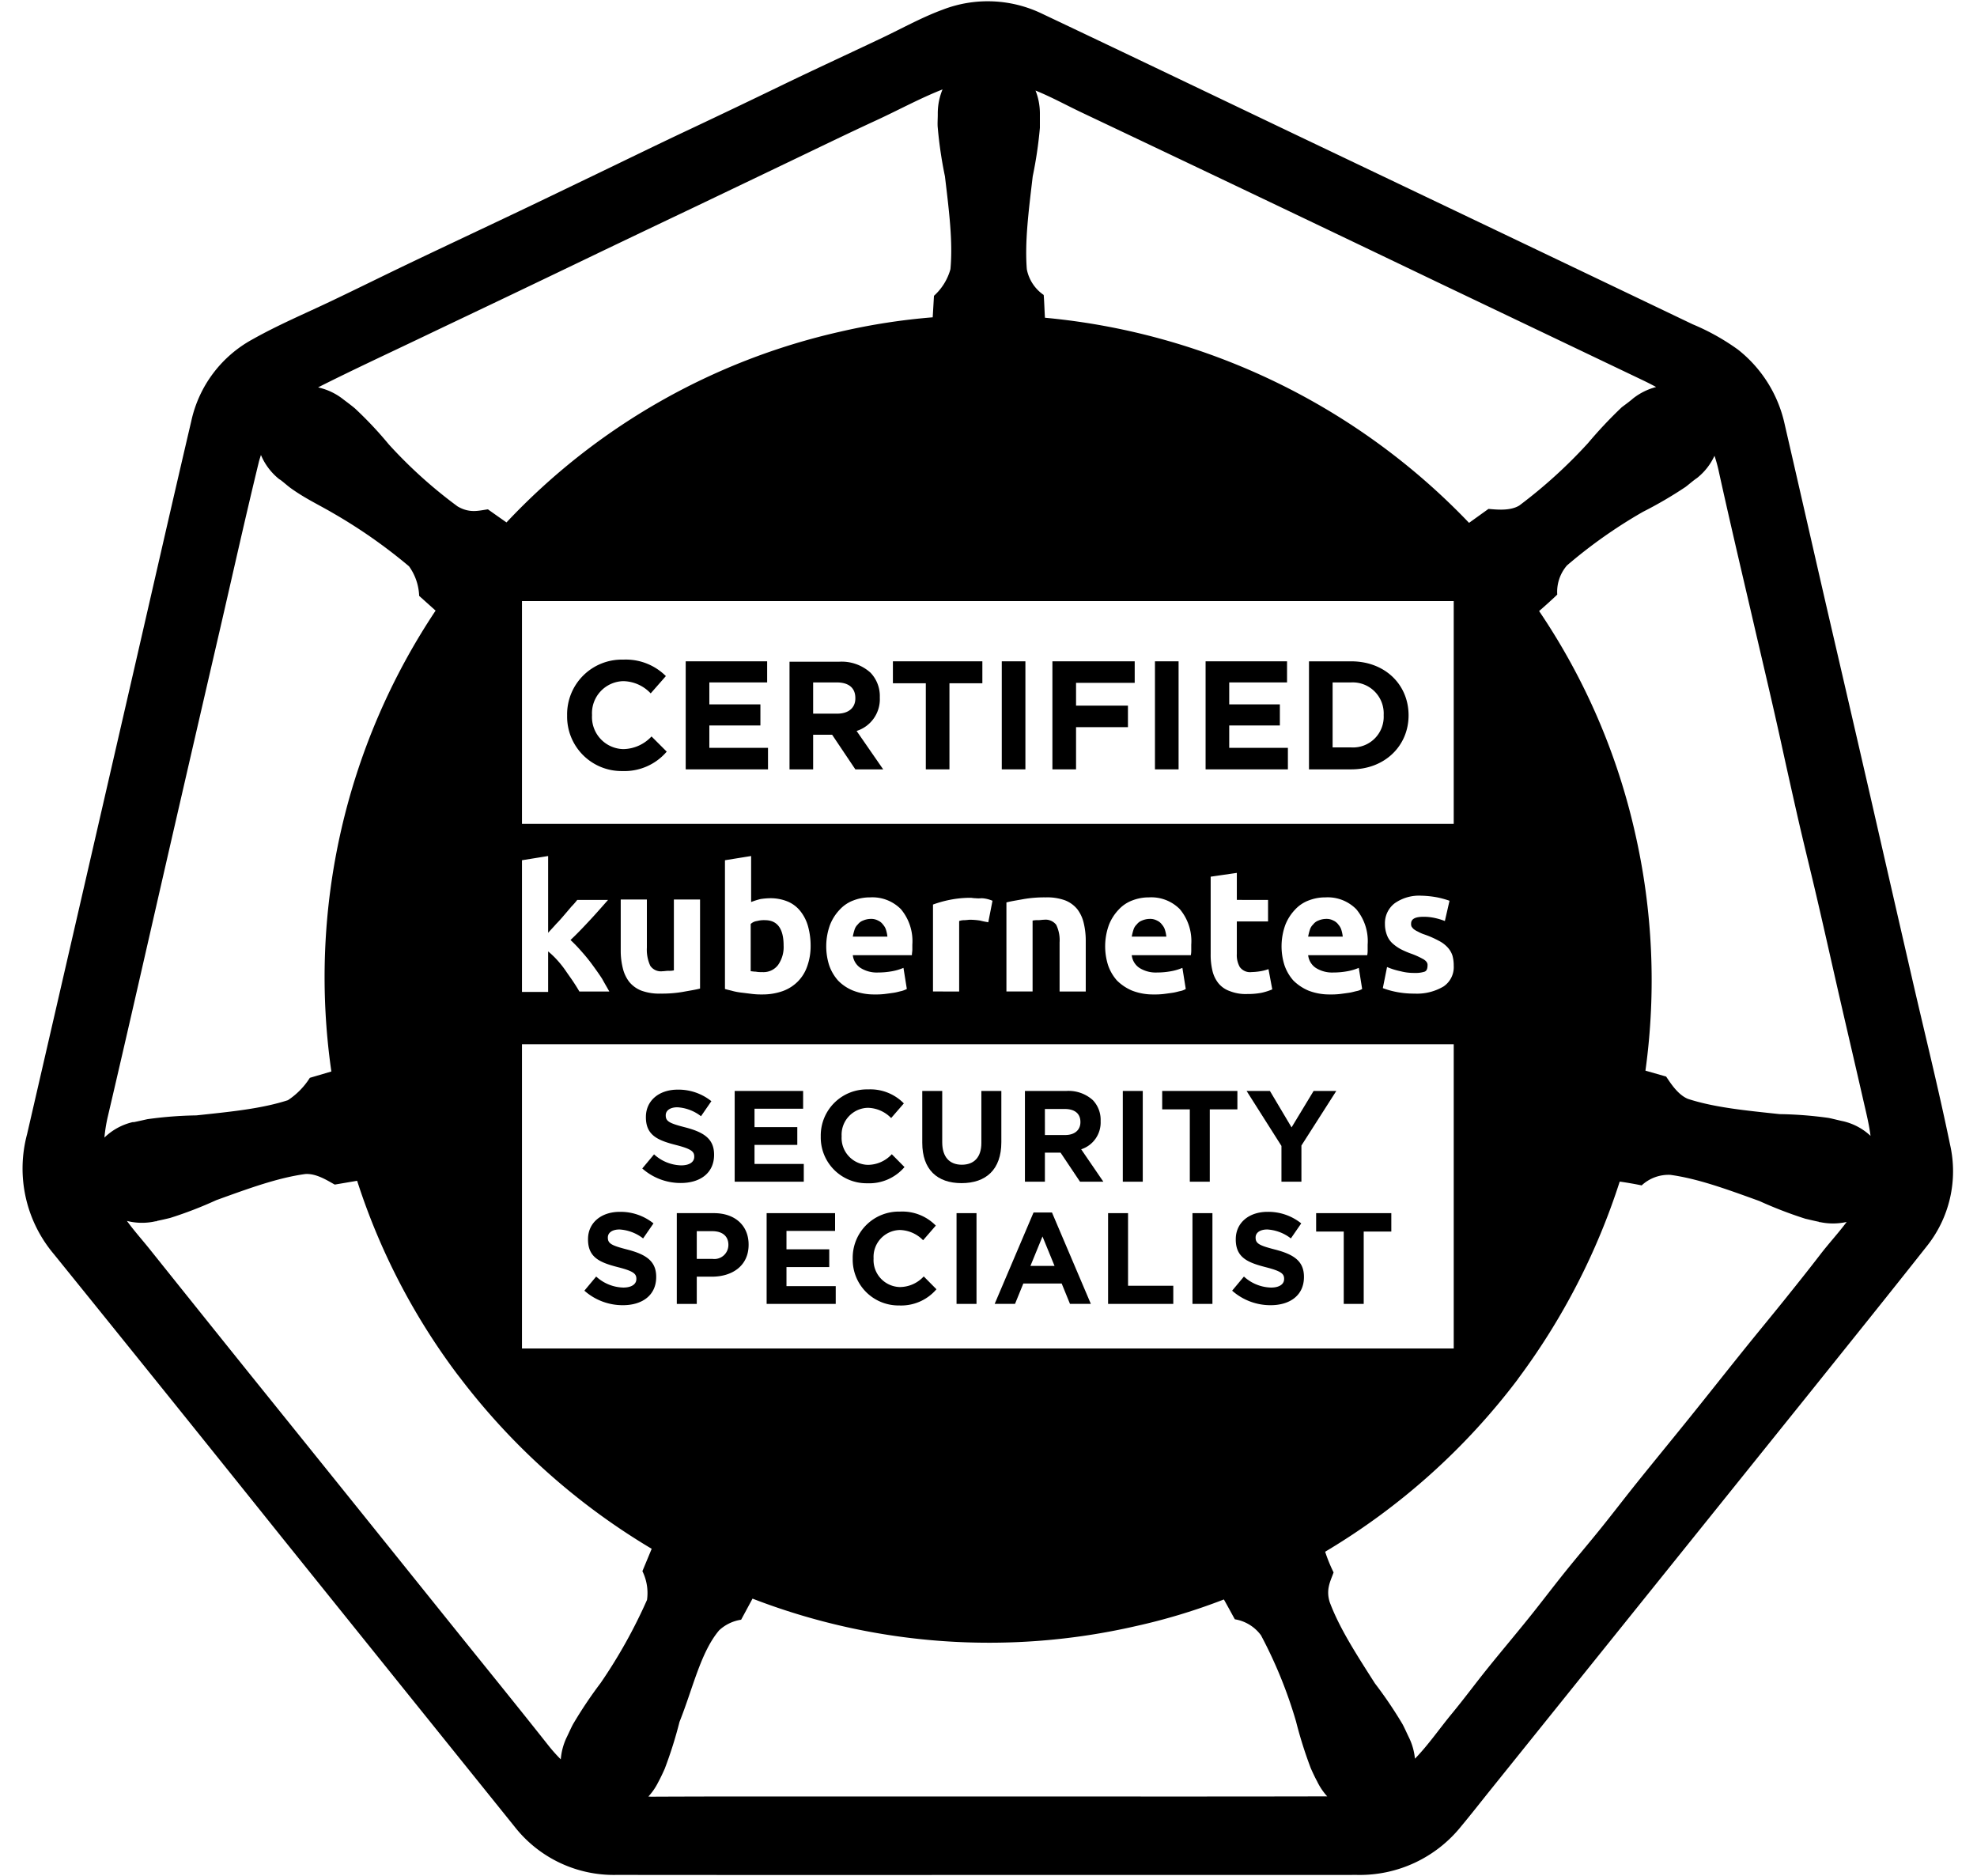 <svg id="Layer_1" data-name="Layer 1" xmlns="http://www.w3.org/2000/svg" viewBox="0 0 242.721 230.325"><defs><style>.cls-1{fill:none;}</style></defs><path class="cls-1" d="M43.585,50.143a46.577,46.577,0,0,1,4.145,4.404,57.361,57.361,0,0,0,8.445,7.616c1.502.881,2.59.518,3.73.363.363.259,1.606,1.14,2.28,1.606A80.467,80.467,0,0,1,103.165,40.714a78.14,78.14,0,0,1,11.346-1.762l.155-2.642a6.863,6.863,0,0,0,2.021-3.264c.311-3.368-.155-7.046-.674-11.398a51.42,51.42,0,0,1-.881-5.958c-.052-.466,0-1.088,0-1.606v-.155a7.676,7.676,0,0,1,.587-2.954c-2.763,1.086-5.376,2.521-8.072,3.765-3.688,1.702-7.34,3.483-11.005,5.234q-5.759,2.752-11.513,5.512-5.499,2.628-11.003,5.249Q68.48,33.437,62.84,36.15c-3.616,1.729-7.239,3.444-10.855,5.173-4.258,2.037-8.544,4.019-12.759,6.142-.058.029-.109.065-.167.094a7.622,7.622,0,0,1,3.128,1.496C42.601,49.366,43.222,49.832,43.585,50.143Z"/><path class="cls-1" d="M80.006,190.129a82.647,82.647,0,0,1-23.521-20.982l-.363-.466a80.648,80.648,0,0,1-12.279-23.728l-2.746.466c-.777-.414-2.228-1.399-3.627-1.295-3.368.466-6.787,1.71-10.932,3.212a49.027,49.027,0,0,1-5.647,2.176c-.414.104-1.088.259-1.606.363a.181.181,0,0,1-.104.052h-.104a7.477,7.477,0,0,1-3.496-.048c.866,1.199,1.862,2.302,2.786,3.457q6.169,7.707,12.351,15.403,6.47,8.049,12.955,16.086,5.827,7.241,11.646,14.488c4.02,5.002,8.072,9.979,12.051,15.013a19.541,19.541,0,0,0,1.475,1.65,7.674,7.674,0,0,1,.693-2.635c.259-.518.57-1.243.829-1.71a53.005,53.005,0,0,1,3.368-5.025,63.34,63.34,0,0,0,5.699-10.206,6.06,6.06,0,0,0-.57-3.523Z"/><path class="cls-1" d="M128.136,36.206c.052.466.104,1.969.155,2.798a82.568,82.568,0,0,1,52.067,25.179l2.383-1.71c.777.052,2.59.311,3.782-.414a60.784,60.784,0,0,0,8.445-7.668,54.4,54.4,0,0,1,4.145-4.404c.414-.311.984-.725,1.399-1.088a7.737,7.737,0,0,1,2.813-1.392q-.82-.441-1.662-.845-12.491-5.975-24.991-11.932Q154.739,24.261,132.797,13.81c-1.886-.894-3.726-1.913-5.662-2.694a7.627,7.627,0,0,1,.536,2.813V15.69a51.408,51.408,0,0,1-.881,5.958c-.518,4.404-.984,8.03-.725,11.398A4.966,4.966,0,0,0,128.136,36.206Z"/><path class="cls-1" d="M16.437,137.751c.518-.104,1.192-.259,1.658-.363a48.436,48.436,0,0,1,6.01-.466c4.404-.466,8.03-.829,11.242-1.865a9.085,9.085,0,0,0,2.694-2.746l2.642-.777A81.066,81.066,0,0,1,53.48,74.959L51.46,73.146a6.614,6.614,0,0,0-1.243-3.627A64.229,64.229,0,0,0,40.891,62.991c-1.761-1.036-3.367-1.761-5.181-3.057-.363-.259-.881-.725-1.295-1.036-.052,0-.052-.052-.104-.052a7.52,7.52,0,0,1-2.276-2.995c-.09.293-.19.58-.264.884-1.654,6.797-3.173,13.627-4.747,20.444q-3.008,13.028-6.011,26.056c-2.593,11.281-5.141,22.572-7.78,33.842a19.272,19.272,0,0,0-.414,2.567,7.427,7.427,0,0,1,3.463-1.895Z"/><path class="cls-1" d="M225.933,122.805c-1.133-4.937-2.223-9.884-3.399-14.81-.625-2.618-1.27-5.236-1.866-7.858q-.982-4.327-1.933-8.667c-1.105-5.05-2.307-10.079-3.473-15.116-.797-3.444-1.609-6.886-2.401-10.331-.637-2.768-1.269-5.536-1.876-8.31a17.046,17.046,0,0,0-.494-1.76,7.464,7.464,0,0,1-2.156,2.739c-.466.311-.984.777-1.399,1.088a50.543,50.543,0,0,1-5.233,3.057,60.44,60.44,0,0,0-9.325,6.58,4.957,4.957,0,0,0-1.192,3.575c-.363.363-1.554,1.451-2.228,2.021A79.906,79.906,0,0,1,200.72,102.158a81.195,81.195,0,0,1,1.295,29.272l2.539.725c.466.674,1.399,2.228,2.694,2.746,3.212,1.036,6.839,1.399,11.242,1.865a48.422,48.422,0,0,1,6.01.466c.518.104,1.295.311,1.813.414a7.338,7.338,0,0,1,3.335,1.792c-.18-1.424-.532-2.818-.852-4.221C227.854,131.077,226.883,126.943,225.933,122.805Z"/><path class="cls-1" d="M160.931,217.069a52.386,52.386,0,0,1-1.813-5.751,55.783,55.783,0,0,0-4.3-10.569,4.963,4.963,0,0,0-3.212-1.969c-.207-.363-.933-1.71-1.347-2.435A74.13,74.13,0,0,1,139.482,199.61a80.596,80.596,0,0,1-47.094-3.368l-1.399,2.59a5.069,5.069,0,0,0-2.694,1.295c-2.28,2.694-3.212,7.098-4.87,11.242a52.389,52.389,0,0,1-1.813,5.751c-.207.466-.518,1.14-.777,1.606a7.564,7.564,0,0,1-1.234,1.812c.126.002.244.019.371.018q5.176-.023,10.352-.026,15.488-.005,30.976-.001c13.882,0,27.764.021,41.646-.013a7.64,7.64,0,0,1-1.239-1.843C161.449,218.209,161.138,217.536,160.931,217.069Z"/><path class="cls-1" d="M223.464,150.029h-.104a.181.181,0,0,0-.104-.052c-.518-.104-1.14-.259-1.606-.363a51.265,51.265,0,0,1-5.647-2.176c-4.145-1.502-7.564-2.746-10.932-3.212a4.858,4.858,0,0,0-3.523,1.295c-.466-.104-1.865-.363-2.694-.466a82.791,82.791,0,0,1-12.434,24.143l-.104.155a82.533,82.533,0,0,1-23.625,21.138,19.271,19.271,0,0,0,1.036,2.539c-.363,1.036-.984,2.072-.466,3.678,1.192,3.16,3.16,6.217,5.544,9.947a52.061,52.061,0,0,1,3.368,4.974c.259.466.57,1.192.829,1.71a7.593,7.593,0,0,1,.712,2.554c.028-.029.058-.053.085-.081,1.618-1.686,2.959-3.644,4.456-5.455,1.491-1.805,2.882-3.691,4.35-5.515,1.686-2.095,3.423-4.148,5.109-6.243,1.487-1.849,2.917-3.744,4.403-5.593,1.467-1.826,2.989-3.608,4.458-5.433,1.508-1.873,2.966-3.786,4.472-5.66,2.148-2.674,4.328-5.322,6.479-7.993,2.183-2.712,4.34-5.446,6.522-8.158,1.674-2.081,3.379-4.136,5.052-6.218,1.48-1.842,2.956-3.689,4.396-5.563,1.037-1.349,2.206-2.607,3.223-3.971A7.641,7.641,0,0,1,223.464,150.029Z"/><path d="M142.678,113.528a1.524,1.524,0,0,0-.622-.518,1.775,1.775,0,0,0-.933-.207,2.475,2.475,0,0,0-.933.207,1.414,1.414,0,0,0-.622.466,1.488,1.488,0,0,0-.414.673,6.452,6.452,0,0,0-.207.829h4.248a4.135,4.135,0,0,0-.155-.777A1.707,1.707,0,0,0,142.678,113.528Z"/><path d="M239.405,140.472c-1.406-6.814-3.092-13.57-4.651-20.353q-2.624-11.419-5.235-22.842-2.593-11.262-5.208-22.518c-1.741-7.561-3.459-15.128-5.204-22.689a15.982,15.982,0,0,0-5.728-9.15,27.627,27.627,0,0,0-5.561-3.109q-24.158-11.561-48.335-23.083c-10.494-5.009-20.976-10.041-31.486-15.017a15.35,15.35,0,0,0-12.276-.518c-2.559.942-4.945,2.278-7.404,3.447-4.161,1.977-8.348,3.899-12.494,5.908q-5.522,2.675-11.071,5.291c-3.899,1.83-7.766,3.727-11.648,5.593-3.145,1.512-6.286,3.032-9.437,4.532-4.406,2.097-8.825,4.167-13.228,6.27-3.254,1.554-6.484,3.159-9.74,4.71-3.244,1.545-6.563,2.946-9.694,4.711a15.06,15.06,0,0,0-7.518,10.027C21.131,61.739,18.842,71.813,16.527,81.88Q9.933,110.554,3.326,139.225a16.288,16.288,0,0,0,3.292,14.734q14.031,17.344,27.978,34.756,14.267,17.739,28.542,35.472a15.463,15.463,0,0,0,12.536,5.972q22.692.022,45.384.005,22.775,0,45.55-.003a15.955,15.955,0,0,0,12.809-6c1.199-1.44,2.352-2.918,3.526-4.379q12.75-15.858,25.5-31.716,6.814-8.475,13.628-16.952c4.825-6.018,9.664-12.026,14.445-18.079A14.748,14.748,0,0,0,239.405,140.472ZM126.789,21.648a51.408,51.408,0,0,0,.881-5.958V13.929a7.627,7.627,0,0,0-.536-2.813c1.936.78,3.776,1.799,5.662,2.694q21.962,10.41,43.876,20.921,12.496,5.964,24.991,11.932.843.403,1.662.845a7.737,7.737,0,0,0-2.813,1.392c-.414.363-.984.777-1.399,1.088a54.4,54.4,0,0,0-4.145,4.404,60.784,60.784,0,0,1-8.445,7.668c-1.192.725-3.005.466-3.782.414l-2.383,1.71a82.568,82.568,0,0,0-52.067-25.179c-.052-.829-.104-2.331-.155-2.798a4.966,4.966,0,0,1-2.072-3.16C125.805,29.678,126.271,26.052,126.789,21.648Zm51.688,52.14V101.143H64.084V73.788ZM68.281,113.424c.363-.363.674-.725.984-1.088s.622-.725.881-1.036a9.187,9.187,0,0,0,.725-.829h3.782c-.777.881-1.502,1.71-2.228,2.487-.725.777-1.502,1.606-2.383,2.435a17.485,17.485,0,0,1,1.347,1.399,20.878,20.878,0,0,1,1.347,1.658c.414.57.829,1.14,1.192,1.71.311.57.622,1.088.881,1.554H71.13q-.311-.544-.777-1.243c-.311-.466-.622-.881-.933-1.347a12.604,12.604,0,0,0-1.036-1.295,10.028,10.028,0,0,0-1.088-1.036v4.974h-3.212V105.601l3.212-.518v9.429C67.607,114.15,67.97,113.787,68.281,113.424Zm110.197,14.768v37.343H64.084V128.192ZM79.834,118.553a1.568,1.568,0,0,0,1.502.674c.207,0,.466-.052.725-.052a2.736,2.736,0,0,0,.673-.052v-8.704H85.947V121.351c-.57.155-1.295.259-2.124.414a14.961,14.961,0,0,1-2.694.207A6.409,6.409,0,0,1,78.746,121.61a3.642,3.642,0,0,1-1.502-1.088,4.453,4.453,0,0,1-.777-1.658,8.832,8.832,0,0,1-.259-2.124v-6.321H79.419v5.906A4.703,4.703,0,0,0,79.834,118.553Zm13.522-8.186a8.595,8.595,0,0,1,1.243-.104,5.544,5.544,0,0,1,2.124.414A3.917,3.917,0,0,1,98.278,111.87a5.259,5.259,0,0,1,.933,1.865,8.947,8.947,0,0,1,.311,2.435,7.269,7.269,0,0,1-.414,2.435,4.9,4.9,0,0,1-1.14,1.865,5.011,5.011,0,0,1-1.865,1.192,7.354,7.354,0,0,1-2.487.414,9.586,9.586,0,0,1-1.192-.052l-1.243-.155a8.151,8.151,0,0,1-1.192-.207c-.363-.104-.673-.155-.984-.259V105.601l3.212-.518v5.647A9.671,9.671,0,0,1,93.356,110.368Zm12.279,8.445a3.748,3.748,0,0,0,2.176.57,9.537,9.537,0,0,0,1.71-.155,6.498,6.498,0,0,0,1.399-.414l.414,2.59a3.053,3.053,0,0,1-.673.259c-.259.052-.57.155-.933.207-.363.052-.725.104-1.14.155a9.179,9.179,0,0,1-1.192.052,7.065,7.065,0,0,1-2.642-.466,5.351,5.351,0,0,1-1.865-1.243,5.533,5.533,0,0,1-1.088-1.865,7.699,7.699,0,0,1,.104-4.974,5.756,5.756,0,0,1,1.192-1.865,4.32,4.32,0,0,1,1.71-1.14,5.554,5.554,0,0,1,2.021-.363,4.92,4.92,0,0,1,3.782,1.451,6.103,6.103,0,0,1,1.399,4.352v.622c0,.207-.052.414-.052.673H104.702A2.154,2.154,0,0,0,105.635,118.812Zm8.911,2.901V111.041a13.793,13.793,0,0,1,2.021-.57,12.88,12.88,0,0,1,2.59-.259c.155,0,.363.052.622.052a3.384,3.384,0,0,0,.725,0,3.497,3.497,0,0,1,.725.104,4.32,4.32,0,0,1,.622.207l-.518,2.642c-.259-.052-.622-.104-.984-.207a8.604,8.604,0,0,0-1.243-.104c-.207,0-.466.052-.725.052a1.932,1.932,0,0,0-.622.104v8.652Zm15.128-8.186a1.654,1.654,0,0,0-1.502-.622c-.207,0-.466.052-.725.052a2.736,2.736,0,0,0-.674.052v8.704h-3.212V110.782c.57-.155,1.295-.259,2.124-.414a14.955,14.955,0,0,1,2.694-.207,6.409,6.409,0,0,1,2.383.363,3.642,3.642,0,0,1,1.502,1.088,4.452,4.452,0,0,1,.777,1.658,9.175,9.175,0,0,1,.259,2.124v6.321h-3.212v-6.01A4.326,4.326,0,0,0,129.674,113.528ZM139.88,118.812a3.748,3.748,0,0,0,2.176.57,9.542,9.542,0,0,0,1.71-.155,6.496,6.496,0,0,0,1.399-.414l.414,2.59a2.033,2.033,0,0,1-.674.259c-.259.052-.57.155-.932.207-.363.052-.725.104-1.14.155a9.169,9.169,0,0,1-1.192.052,7.065,7.065,0,0,1-2.642-.466,5.88,5.88,0,0,1-1.865-1.243,5.532,5.532,0,0,1-1.088-1.865,7.699,7.699,0,0,1,.104-4.974,5.756,5.756,0,0,1,1.192-1.865A4.32,4.32,0,0,1,139.051,110.523a5.555,5.555,0,0,1,2.021-.363,4.92,4.92,0,0,1,3.782,1.451,6.103,6.103,0,0,1,1.399,4.352v.622a3.186,3.186,0,0,1-.052.674H138.947A2.154,2.154,0,0,0,139.88,118.812Zm15.802-8.341v2.642h-3.834v3.989a2.953,2.953,0,0,0,.363,1.606,1.556,1.556,0,0,0,1.451.622,7.736,7.736,0,0,0,1.088-.104,5.463,5.463,0,0,0,.984-.259l.466,2.487a7.615,7.615,0,0,1-1.295.414,8.91,8.91,0,0,1-1.761.155,5.306,5.306,0,0,1-2.176-.363,3.116,3.116,0,0,1-1.399-.984,3.914,3.914,0,0,1-.725-1.554,8.349,8.349,0,0,1-.207-2.021v-9.481l3.212-.466v3.316Zm5.854,8.341a3.748,3.748,0,0,0,2.176.57,9.542,9.542,0,0,0,1.71-.155,6.498,6.498,0,0,0,1.399-.414l.414,2.59a2.032,2.032,0,0,1-.673.259c-.259.052-.57.155-.933.207s-.725.104-1.14.155a9.169,9.169,0,0,1-1.192.052,7.066,7.066,0,0,1-2.642-.466,5.88,5.88,0,0,1-1.865-1.243,5.533,5.533,0,0,1-1.088-1.865,7.699,7.699,0,0,1,.104-4.974,5.756,5.756,0,0,1,1.192-1.865,4.321,4.321,0,0,1,1.71-1.14,5.556,5.556,0,0,1,2.021-.363,4.92,4.92,0,0,1,3.782,1.451,6.103,6.103,0,0,1,1.399,4.352v.622a3.186,3.186,0,0,1-.052.674h-7.253A2.154,2.154,0,0,0,161.536,118.812Zm15.698,2.28a6.391,6.391,0,0,1-3.575.881,11.106,11.106,0,0,1-2.487-.259,9.968,9.968,0,0,1-1.399-.414l.518-2.59a8.813,8.813,0,0,0,1.658.518,6.437,6.437,0,0,0,1.71.207,3.616,3.616,0,0,0,1.243-.155h-0c.259-.104.363-.363.363-.829,0-.259-.155-.466-.466-.673a9.966,9.966,0,0,0-1.451-.674,10.519,10.519,0,0,1-1.347-.57,5.252,5.252,0,0,1-1.036-.725,2.574,2.574,0,0,1-.673-.984,3.742,3.742,0,0,1-.259-1.399,3.075,3.075,0,0,1,1.192-2.539,5.2,5.2,0,0,1,3.264-.933,12.058,12.058,0,0,1,1.969.207,11.597,11.597,0,0,1,1.502.414l-.57,2.487a8.014,8.014,0,0,0-1.192-.363,6.23,6.23,0,0,0-1.451-.155c-.984,0-1.502.259-1.502.829a.768.768,0,0,0,.052.363,1.373,1.373,0,0,0,.259.311,2.266,2.266,0,0,0,.518.311,4.331,4.331,0,0,0,.829.363,11.739,11.739,0,0,1,1.761.777,3.75,3.75,0,0,1,1.088.829,2.715,2.715,0,0,1,.57.984,4.533,4.533,0,0,1,.155,1.243A2.86,2.86,0,0,1,177.234,121.092ZM39.226,47.465c4.215-2.122,8.501-4.105,12.759-6.142,3.616-1.729,7.239-3.444,10.855-5.173q5.646-2.7,11.286-5.414,5.498-2.631,11.003-5.249,5.758-2.752,11.513-5.512c3.665-1.752,7.317-3.533,11.005-5.234,2.696-1.244,5.309-2.68,8.072-3.765a7.676,7.676,0,0,0-.587,2.954v.155c0,.518-.052,1.14,0,1.606a51.42,51.42,0,0,0,.881,5.958c.518,4.352.984,8.03.674,11.398a6.863,6.863,0,0,1-2.021,3.264l-.155,2.642a78.14,78.14,0,0,0-11.346,1.762A80.467,80.467,0,0,0,62.184,64.131c-.674-.466-1.917-1.347-2.28-1.606-1.14.155-2.228.518-3.73-.363a57.361,57.361,0,0,1-8.445-7.616,46.577,46.577,0,0,0-4.145-4.404c-.363-.311-.984-.777-1.399-1.088a7.622,7.622,0,0,0-3.128-1.496C39.116,47.529,39.167,47.494,39.226,47.465Zm-25.992,89.614c2.64-11.27,5.187-22.561,7.78-33.842Q24.009,90.206,27.025,77.18c1.574-6.817,3.093-13.647,4.747-20.444.074-.305.174-.591.264-.884a7.52,7.52,0,0,0,2.276,2.995c.052,0,.052.052.104.052.414.311.933.777,1.295,1.036,1.813,1.295,3.419,2.021,5.181,3.057a64.229,64.229,0,0,1,9.326,6.528A6.614,6.614,0,0,1,51.46,73.146L53.48,74.959a81.066,81.066,0,0,0-12.797,56.575l-2.642.777a9.085,9.085,0,0,1-2.694,2.746c-3.212,1.036-6.839,1.399-11.242,1.865a48.436,48.436,0,0,0-6.01.466c-.466.104-1.14.259-1.658.363h-.155a7.427,7.427,0,0,0-3.463,1.895A19.272,19.272,0,0,1,13.233,137.079Zm66.203,59.319a63.34,63.34,0,0,1-5.699,10.206A53.005,53.005,0,0,0,70.37,211.629c-.259.466-.57,1.192-.829,1.71a7.674,7.674,0,0,0-.693,2.635,19.541,19.541,0,0,1-1.475-1.65c-3.98-5.034-8.031-10.011-12.051-15.013q-5.823-7.244-11.646-14.488-6.474-8.045-12.955-16.086-6.185-7.694-12.351-15.403c-.924-1.155-1.92-2.258-2.786-3.457a7.477,7.477,0,0,0,3.496.048h.104a.181.181,0,0,0,.104-.052c.518-.104,1.192-.259,1.606-.363a49.027,49.027,0,0,0,5.647-2.176c4.145-1.502,7.564-2.746,10.932-3.212,1.399-.104,2.849.881,3.627,1.295l2.746-.466a80.648,80.648,0,0,0,12.279,23.728l.363.466a82.647,82.647,0,0,0,23.521,20.982l-1.14,2.746A6.06,6.06,0,0,1,79.436,196.398ZM121.301,220.531q-15.488,0-30.976.001-5.176.002-10.352.026c-.127.001-.245-.016-.371-.018a7.564,7.564,0,0,0,1.234-1.812c.259-.466.57-1.14.777-1.606a52.389,52.389,0,0,0,1.813-5.751c1.658-4.145,2.59-8.548,4.87-11.242a5.069,5.069,0,0,1,2.694-1.295l1.399-2.59A80.596,80.596,0,0,0,139.482,199.61a74.13,74.13,0,0,0,10.776-3.264c.414.725,1.14,2.072,1.347,2.435a4.963,4.963,0,0,1,3.212,1.969,55.783,55.783,0,0,1,4.3,10.569,52.386,52.386,0,0,0,1.813,5.751c.207.466.518,1.14.777,1.606a7.64,7.64,0,0,0,1.239,1.843C149.065,220.552,135.183,220.531,121.301,220.531ZM223.497,153.978c-1.44,1.874-2.916,3.721-4.396,5.563-1.673,2.082-3.378,4.137-5.052,6.218-2.182,2.713-4.339,5.446-6.522,8.158-2.151,2.672-4.331,5.32-6.479,7.993-1.506,1.875-2.965,3.787-4.472,5.66-1.469,1.825-2.991,3.607-4.458,5.433-1.486,1.85-2.916,3.745-4.403,5.593-1.685,2.095-3.423,4.148-5.109,6.243-1.468,1.824-2.859,3.711-4.35,5.515-1.497,1.812-2.838,3.77-4.456,5.455-.028.029-.058.053-.085.081a7.593,7.593,0,0,0-.712-2.554c-.259-.518-.57-1.243-.829-1.71a52.061,52.061,0,0,0-3.368-4.974c-2.383-3.73-4.352-6.787-5.544-9.947-.518-1.606.104-2.642.466-3.678a19.271,19.271,0,0,1-1.036-2.539,82.533,82.533,0,0,0,23.625-21.138l.104-.155a82.791,82.791,0,0,0,12.434-24.143c.829.104,2.228.363,2.694.466a4.858,4.858,0,0,1,3.523-1.295c3.367.466,6.787,1.71,10.932,3.212a51.265,51.265,0,0,0,5.647,2.176c.466.104,1.088.259,1.606.363a.181.181,0,0,1,.104.052h.104a7.641,7.641,0,0,0,3.256-.023C225.703,151.371,224.534,152.629,223.497,153.978Zm2.816-16.331c-.518-.104-1.295-.311-1.813-.414a48.422,48.422,0,0,0-6.01-.466c-4.404-.466-8.03-.829-11.242-1.865-1.295-.518-2.228-2.072-2.694-2.746l-2.539-.725A81.195,81.195,0,0,0,200.72,102.158a79.906,79.906,0,0,0-11.761-27.148c.673-.57,1.865-1.658,2.228-2.021a4.957,4.957,0,0,1,1.192-3.575,60.44,60.44,0,0,1,9.325-6.58,50.543,50.543,0,0,0,5.233-3.057c.414-.311.933-.777,1.399-1.088a7.464,7.464,0,0,0,2.156-2.739,17.046,17.046,0,0,1,.494,1.76c.608,2.774,1.24,5.543,1.876,8.31.792,3.446,1.604,6.887,2.401,10.331,1.166,5.037,2.368,10.065,3.473,15.116q.949,4.337,1.933,8.667c.595,2.622,1.241,5.24,1.866,7.858,1.176,4.926,2.265,9.873,3.399,14.81.95,4.139,1.921,8.273,2.864,12.413.32,1.403.672,2.797.852,4.221A7.338,7.338,0,0,0,226.313,137.647Z"/><path d="M92.164,119.227c.155,0,.363.052.622.052a3.43,3.43,0,0,0,.777.052,2.239,2.239,0,0,0,1.969-.881,3.822,3.822,0,0,0,.674-2.383c0-2.072-.777-3.108-2.28-3.108a3.189,3.189,0,0,0-.984.104,1.362,1.362,0,0,0-.777.363Z"/><path d="M108.432,113.528a1.523,1.523,0,0,0-.622-.518,1.775,1.775,0,0,0-.933-.207,2.475,2.475,0,0,0-.933.207,1.414,1.414,0,0,0-.622.466,1.487,1.487,0,0,0-.414.673,6.453,6.453,0,0,0-.207.829h4.248a4.131,4.131,0,0,0-.155-.777A1.706,1.706,0,0,0,108.432,113.528Z"/><path d="M164.334,113.528a1.523,1.523,0,0,0-.622-.518,1.774,1.774,0,0,0-.933-.207,2.475,2.475,0,0,0-.932.207,1.414,1.414,0,0,0-.622.466,1.488,1.488,0,0,0-.414.673,6.443,6.443,0,0,0-.207.829h4.248a4.126,4.126,0,0,0-.155-.777A1.706,1.706,0,0,0,164.334,113.528Z"/><path d="M99.832,90.197v-0h2.331l2.849,4.248h3.419l-3.264-4.715a4.085,4.085,0,0,0,2.849-4.093v-.052a4.145,4.145,0,0,0-1.14-3.005,5.276,5.276,0,0,0-3.886-1.347H96.931V94.445H99.832Zm0-6.424h2.901c1.399,0,2.28.622,2.28,1.917v.052c0,1.14-.829,1.865-2.228,1.865H99.832Z"/><polygon points="94.289 91.803 87.087 91.803 87.087 89.057 93.356 89.057 93.356 86.467 87.087 86.467 87.087 83.772 94.185 83.772 94.185 81.182 84.186 81.182 84.186 94.445 94.289 94.445 94.289 91.803"/><path d="M76.415,94.652a6.822,6.822,0,0,0,5.44-2.383L79.989,90.404a4.824,4.824,0,0,1-3.471,1.554,3.932,3.932,0,0,1-3.834-4.145V87.762a3.934,3.934,0,0,1,3.834-4.145,4.722,4.722,0,0,1,3.368,1.502l1.865-2.124a6.959,6.959,0,0,0-5.233-2.021,6.715,6.715,0,0,0-6.891,6.839v.052A6.68,6.68,0,0,0,76.415,94.652Z"/><polygon points="132.109 89.264 138.481 89.264 138.481 86.622 132.109 86.622 132.109 83.824 139.31 83.824 139.31 81.182 129.207 81.182 129.207 94.445 132.109 94.445 132.109 89.264"/><rect x="141.797" y="81.182" width="2.901" height="13.263"/><polygon points="158.117 91.803 150.915 91.803 150.915 89.057 157.132 89.057 157.132 86.467 150.915 86.467 150.915 83.772 158.013 83.772 158.013 81.182 148.014 81.182 148.014 94.445 158.117 94.445 158.117 91.803"/><path d="M172.934,87.814c0-3.782-2.901-6.631-7.046-6.631h-5.181V94.445h5.181C170.032,94.445,172.934,91.544,172.934,87.814Zm-9.326-4.041h2.28a3.807,3.807,0,0,1,3.989,3.989v.052a3.767,3.767,0,0,1-3.989,3.937h-2.28Z"/><polygon points="113.665 94.445 116.566 94.445 116.566 83.876 120.607 83.876 120.607 81.182 109.624 81.182 109.624 83.876 113.665 83.876 113.665 94.445"/><rect x="122.99" y="81.182" width="2.901" height="13.263"/><path d="M83.627,143.058a5.108,5.108,0,0,1-3.326-1.353l-1.448,1.734a7.087,7.087,0,0,0,4.727,1.783c2.403,0,4.09-1.241,4.09-3.454v-.032c0-1.942-1.273-2.753-3.533-3.342-1.926-.493-2.403-.732-2.403-1.464v-.032c0-.541.494-.971,1.433-.971a5.227,5.227,0,0,1,2.896,1.098l1.273-1.846a6.448,6.448,0,0,0-4.138-1.417c-2.276,0-3.899,1.337-3.899,3.358v.032c0,2.212,1.448,2.833,3.692,3.406,1.862.478,2.244.796,2.244,1.417v.032C85.234,142.66,84.629,143.058,83.627,143.058Z"/><polygon points="98.682 142.883 92.634 142.883 92.634 140.544 97.886 140.544 97.886 138.363 92.634 138.363 92.634 136.104 98.602 136.104 98.602 133.923 90.199 133.923 90.199 145.064 98.682 145.064 98.682 142.883"/><path d="M106.48,145.255a5.697,5.697,0,0,0,4.568-1.989l-1.561-1.576a4.018,4.018,0,0,1-2.928,1.305,3.309,3.309,0,0,1-3.23-3.501v-.032a3.3,3.3,0,0,1,3.23-3.469,4.11,4.11,0,0,1,2.849,1.257l1.56-1.798a5.748,5.748,0,0,0-4.393-1.719,5.662,5.662,0,0,0-5.809,5.761v.032A5.623,5.623,0,0,0,106.48,145.255Z"/><path d="M118.051,145.239c2.991,0,4.886-1.655,4.886-5.029V133.923H120.485v6.382c0,1.767-.907,2.674-2.403,2.674s-2.403-.939-2.403-2.753V133.923h-2.45v6.366C113.228,143.568,115.059,145.239,118.051,145.239Z"/><path d="M128.284,141.499h1.926l2.387,3.565h2.865l-2.722-3.979a3.46,3.46,0,0,0,2.387-3.454v-.032a3.498,3.498,0,0,0-.954-2.546,4.441,4.441,0,0,0-3.247-1.13H125.833v11.141h2.451Zm0-5.363h2.435c1.193,0,1.926.541,1.926,1.591v.032c0,.939-.685,1.576-1.878,1.576h-2.482Z"/><rect x="137.849" y="133.923" width="2.451" height="11.141"/><polygon points="146.076 145.064 148.527 145.064 148.527 136.183 151.917 136.183 151.917 133.923 142.686 133.923 142.686 136.183 146.076 136.183 146.076 145.064"/><polygon points="157.327 145.064 159.778 145.064 159.778 140.623 164.06 133.923 161.274 133.923 158.569 138.395 155.911 133.923 153.047 133.923 157.327 140.671 157.327 145.064"/><path d="M76.52,158.058a5.108,5.108,0,0,1-3.326-1.353L71.746,158.44a7.087,7.087,0,0,0,4.727,1.783c2.403,0,4.09-1.241,4.09-3.454v-.032c0-1.942-1.273-2.753-3.533-3.342-1.926-.493-2.403-.732-2.403-1.464v-.032c0-.541.494-.971,1.433-.971a5.227,5.227,0,0,1,2.896,1.098l1.273-1.846a6.448,6.448,0,0,0-4.138-1.417c-2.276,0-3.899,1.337-3.899,3.358v.032c0,2.212,1.448,2.833,3.692,3.406,1.862.478,2.244.796,2.244,1.417v.032C78.128,157.66,77.522,158.058,76.52,158.058Z"/><path d="M87.644,148.923H83.093v11.141h2.451v-3.342h1.861c2.499,0,4.504-1.337,4.504-3.915v-.032C91.909,150.499,90.302,148.923,87.644,148.923Zm1.782,3.931a1.725,1.725,0,0,1-1.941,1.687H85.544v-3.406h1.894c1.226,0,1.989.589,1.989,1.687Z"/><polygon points="96.557 155.544 101.809 155.544 101.809 153.363 96.557 153.363 96.557 151.104 102.525 151.104 102.525 148.923 94.122 148.923 94.122 160.064 102.604 160.064 102.604 157.883 96.557 157.883 96.557 155.544"/><path d="M110.482,157.995a3.309,3.309,0,0,1-3.23-3.501v-.032a3.3,3.3,0,0,1,3.23-3.469,4.11,4.11,0,0,1,2.849,1.257l1.56-1.798a5.748,5.748,0,0,0-4.393-1.719,5.662,5.662,0,0,0-5.809,5.761v.032a5.623,5.623,0,0,0,5.713,5.729,5.697,5.697,0,0,0,4.568-1.989l-1.561-1.576A4.018,4.018,0,0,1,110.482,157.995Z"/><rect x="117.437" y="148.923" width="2.451" height="11.141"/><path d="M126.891,148.843l-4.774,11.22h2.499l1.019-2.499h4.711l1.019,2.499h2.562l-4.774-11.22Zm-.382,6.557,1.48-3.613,1.479,3.613Z"/><polygon points="144.047 157.836 138.493 157.836 138.493 148.923 136.042 148.923 136.042 160.064 144.047 160.064 144.047 157.836"/><rect x="146.402" y="148.923" width="2.451" height="11.141"/><path d="M151.718,152.154c0,2.212,1.448,2.833,3.692,3.406,1.862.478,2.244.796,2.244,1.417v.032c0,.652-.605,1.05-1.607,1.05a5.108,5.108,0,0,1-3.326-1.353l-1.448,1.734a7.087,7.087,0,0,0,4.727,1.783c2.403,0,4.09-1.241,4.09-3.454v-.032c0-1.942-1.273-2.753-3.533-3.342-1.926-.493-2.403-.732-2.403-1.464v-.032c0-.541.494-.971,1.433-.971a5.227,5.227,0,0,1,2.896,1.098l1.273-1.846a6.448,6.448,0,0,0-4.138-1.417c-2.276,0-3.899,1.337-3.899,3.358Z"/><polygon points="161.585 151.183 164.975 151.183 164.975 160.064 167.426 160.064 167.426 151.183 170.815 151.183 170.815 148.923 161.585 148.923 161.585 151.183"/></svg>